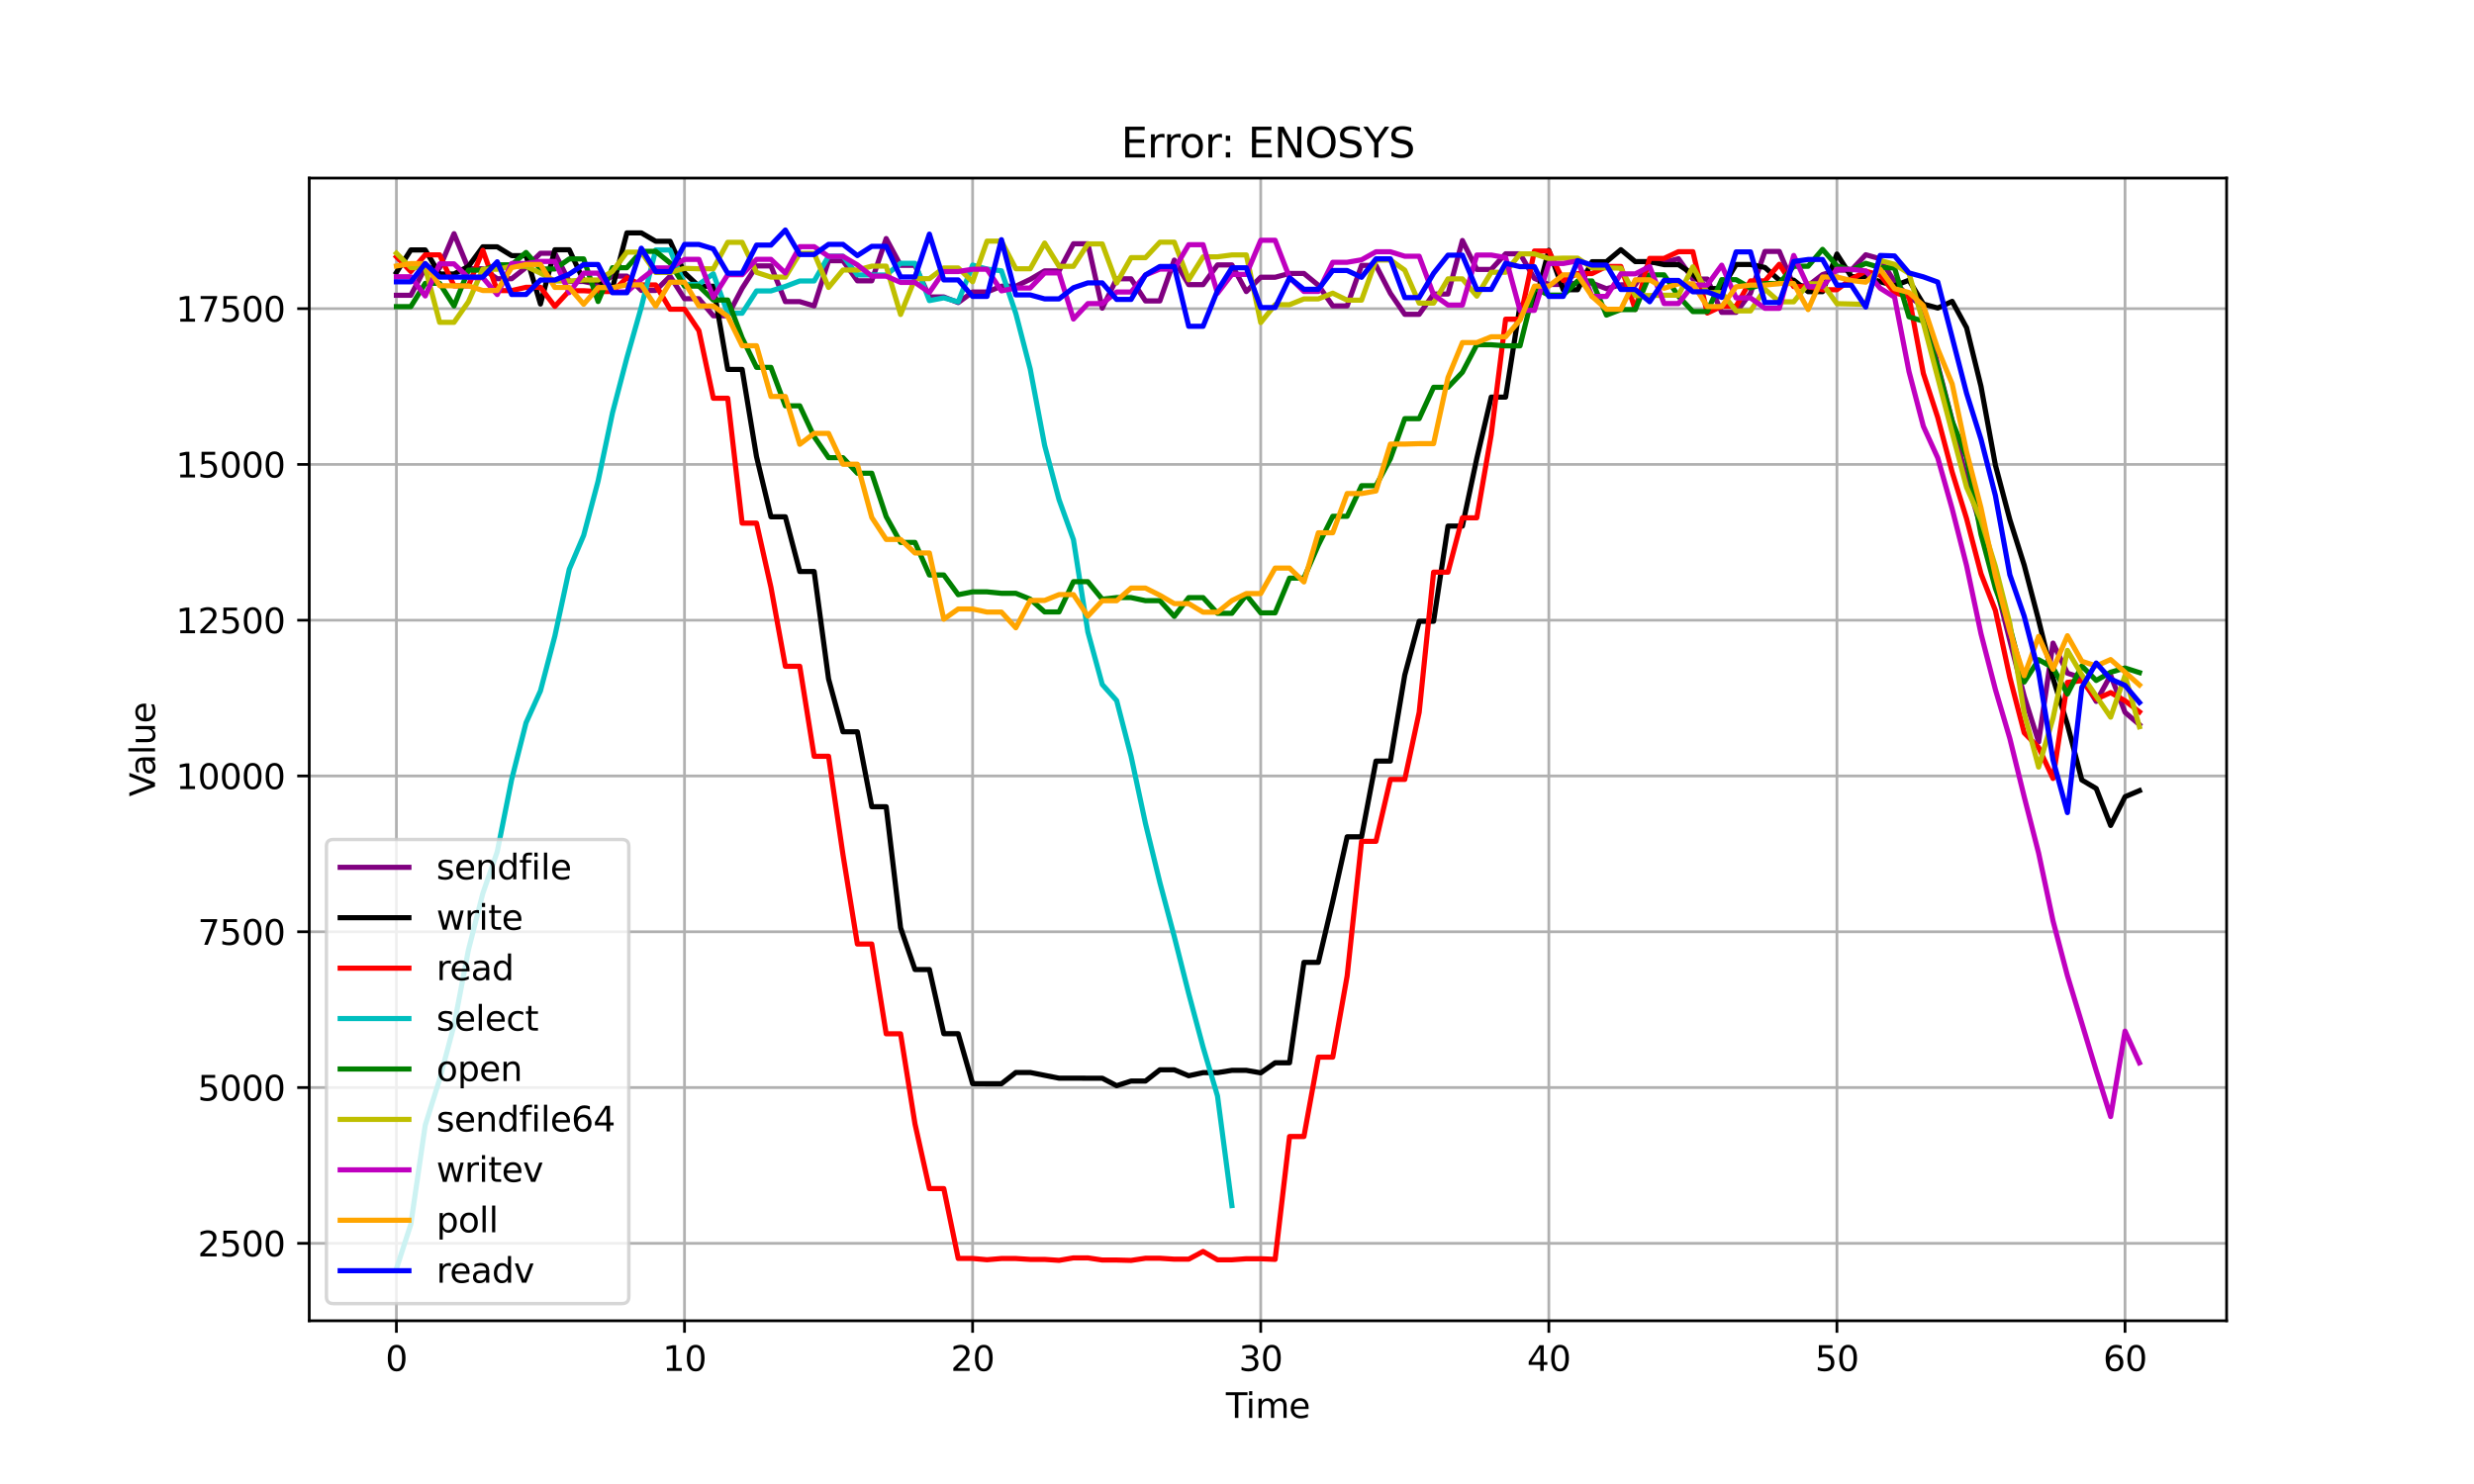 <?xml version="1.0" encoding="utf-8" standalone="no"?>
<!DOCTYPE svg PUBLIC "-//W3C//DTD SVG 1.1//EN"
  "http://www.w3.org/Graphics/SVG/1.1/DTD/svg11.dtd">
<svg xmlns:xlink="http://www.w3.org/1999/xlink" width="720pt" height="432pt" viewBox="0 0 720 432" xmlns="http://www.w3.org/2000/svg" version="1.1">
 <defs>
  <style type="text/css">*{stroke-linejoin: round; stroke-linecap: butt}</style>
 </defs>
 <g id="figure_1">
  <g id="patch_1">
   <path d="M 0 432 
L 720 432 
L 720 0 
L 0 0 
z
" style="fill: #ffffff"/>
  </g>
  <g id="axes_1">
   <g id="patch_2">
    <path d="M 90 384.48 
L 648 384.48 
L 648 51.84 
L 90 51.84 
z
" style="fill: #ffffff"/>
   </g>
   <g id="matplotlib.axis_1">
    <g id="xtick_1">
     <g id="line2d_1">
      <path d="M 115.364 384.48 
L 115.364 51.84 
" clip-path="url(#pe9269a0ce2)" style="fill: none; stroke: #b0b0b0; stroke-width: 0.8; stroke-linecap: square"/>
     </g>
     <g id="line2d_2">
      <defs>
       <path id="m3560ac2a55" d="M 0 0 
L 0 3.5 
" style="stroke: #000000; stroke-width: 0.8"/>
      </defs>
      <g>
       <use xlink:href="#m3560ac2a55" x="115.364" y="384.48" style="stroke: #000000; stroke-width: 0.8"/>
      </g>
     </g>
     <g id="text_1">
      <!-- 0 -->
      <g transform="translate(112.182 399.078) scale(0.1 -0.1)">
       <defs>
        <path id="DejaVuSans-30" d="M 2034 4250 
Q 1547 4250 1301 3770 
Q 1056 3291 1056 2328 
Q 1056 1369 1301 889 
Q 1547 409 2034 409 
Q 2525 409 2770 889 
Q 3016 1369 3016 2328 
Q 3016 3291 2770 3770 
Q 2525 4250 2034 4250 
z
M 2034 4750 
Q 2819 4750 3233 4129 
Q 3647 3509 3647 2328 
Q 3647 1150 3233 529 
Q 2819 -91 2034 -91 
Q 1250 -91 836 529 
Q 422 1150 422 2328 
Q 422 3509 836 4129 
Q 1250 4750 2034 4750 
z
" transform="scale(0.016)"/>
       </defs>
       <use xlink:href="#DejaVuSans-30"/>
      </g>
     </g>
    </g>
    <g id="xtick_2">
     <g id="line2d_3">
      <path d="M 199.21 384.48 
L 199.21 51.84 
" clip-path="url(#pe9269a0ce2)" style="fill: none; stroke: #b0b0b0; stroke-width: 0.8; stroke-linecap: square"/>
     </g>
     <g id="line2d_4">
      <g>
       <use xlink:href="#m3560ac2a55" x="199.21" y="384.48" style="stroke: #000000; stroke-width: 0.8"/>
      </g>
     </g>
     <g id="text_2">
      <!-- 10 -->
      <g transform="translate(192.848 399.078) scale(0.1 -0.1)">
       <defs>
        <path id="DejaVuSans-31" d="M 794 531 
L 1825 531 
L 1825 4091 
L 703 3866 
L 703 4441 
L 1819 4666 
L 2450 4666 
L 2450 531 
L 3481 531 
L 3481 0 
L 794 0 
L 794 531 
z
" transform="scale(0.016)"/>
       </defs>
       <use xlink:href="#DejaVuSans-31"/>
       <use xlink:href="#DejaVuSans-30" x="63.623"/>
      </g>
     </g>
    </g>
    <g id="xtick_3">
     <g id="line2d_5">
      <path d="M 283.057 384.48 
L 283.057 51.84 
" clip-path="url(#pe9269a0ce2)" style="fill: none; stroke: #b0b0b0; stroke-width: 0.8; stroke-linecap: square"/>
     </g>
     <g id="line2d_6">
      <g>
       <use xlink:href="#m3560ac2a55" x="283.057" y="384.48" style="stroke: #000000; stroke-width: 0.8"/>
      </g>
     </g>
     <g id="text_3">
      <!-- 20 -->
      <g transform="translate(276.695 399.078) scale(0.1 -0.1)">
       <defs>
        <path id="DejaVuSans-32" d="M 1228 531 
L 3431 531 
L 3431 0 
L 469 0 
L 469 531 
Q 828 903 1448 1529 
Q 2069 2156 2228 2338 
Q 2531 2678 2651 2914 
Q 2772 3150 2772 3378 
Q 2772 3750 2511 3984 
Q 2250 4219 1831 4219 
Q 1534 4219 1204 4116 
Q 875 4013 500 3803 
L 500 4441 
Q 881 4594 1212 4672 
Q 1544 4750 1819 4750 
Q 2544 4750 2975 4387 
Q 3406 4025 3406 3419 
Q 3406 3131 3298 2873 
Q 3191 2616 2906 2266 
Q 2828 2175 2409 1742 
Q 1991 1309 1228 531 
z
" transform="scale(0.016)"/>
       </defs>
       <use xlink:href="#DejaVuSans-32"/>
       <use xlink:href="#DejaVuSans-30" x="63.623"/>
      </g>
     </g>
    </g>
    <g id="xtick_4">
     <g id="line2d_7">
      <path d="M 366.904 384.48 
L 366.904 51.84 
" clip-path="url(#pe9269a0ce2)" style="fill: none; stroke: #b0b0b0; stroke-width: 0.8; stroke-linecap: square"/>
     </g>
     <g id="line2d_8">
      <g>
       <use xlink:href="#m3560ac2a55" x="366.904" y="384.48" style="stroke: #000000; stroke-width: 0.8"/>
      </g>
     </g>
     <g id="text_4">
      <!-- 30 -->
      <g transform="translate(360.541 399.078) scale(0.1 -0.1)">
       <defs>
        <path id="DejaVuSans-33" d="M 2597 2516 
Q 3050 2419 3304 2112 
Q 3559 1806 3559 1356 
Q 3559 666 3084 287 
Q 2609 -91 1734 -91 
Q 1441 -91 1130 -33 
Q 819 25 488 141 
L 488 750 
Q 750 597 1062 519 
Q 1375 441 1716 441 
Q 2309 441 2620 675 
Q 2931 909 2931 1356 
Q 2931 1769 2642 2001 
Q 2353 2234 1838 2234 
L 1294 2234 
L 1294 2753 
L 1863 2753 
Q 2328 2753 2575 2939 
Q 2822 3125 2822 3475 
Q 2822 3834 2567 4026 
Q 2313 4219 1838 4219 
Q 1578 4219 1281 4162 
Q 984 4106 628 3988 
L 628 4550 
Q 988 4650 1302 4700 
Q 1616 4750 1894 4750 
Q 2613 4750 3031 4423 
Q 3450 4097 3450 3541 
Q 3450 3153 3228 2886 
Q 3006 2619 2597 2516 
z
" transform="scale(0.016)"/>
       </defs>
       <use xlink:href="#DejaVuSans-33"/>
       <use xlink:href="#DejaVuSans-30" x="63.623"/>
      </g>
     </g>
    </g>
    <g id="xtick_5">
     <g id="line2d_9">
      <path d="M 450.751 384.48 
L 450.751 51.84 
" clip-path="url(#pe9269a0ce2)" style="fill: none; stroke: #b0b0b0; stroke-width: 0.8; stroke-linecap: square"/>
     </g>
     <g id="line2d_10">
      <g>
       <use xlink:href="#m3560ac2a55" x="450.751" y="384.48" style="stroke: #000000; stroke-width: 0.8"/>
      </g>
     </g>
     <g id="text_5">
      <!-- 40 -->
      <g transform="translate(444.388 399.078) scale(0.1 -0.1)">
       <defs>
        <path id="DejaVuSans-34" d="M 2419 4116 
L 825 1625 
L 2419 1625 
L 2419 4116 
z
M 2253 4666 
L 3047 4666 
L 3047 1625 
L 3713 1625 
L 3713 1100 
L 3047 1100 
L 3047 0 
L 2419 0 
L 2419 1100 
L 313 1100 
L 313 1709 
L 2253 4666 
z
" transform="scale(0.016)"/>
       </defs>
       <use xlink:href="#DejaVuSans-34"/>
       <use xlink:href="#DejaVuSans-30" x="63.623"/>
      </g>
     </g>
    </g>
    <g id="xtick_6">
     <g id="line2d_11">
      <path d="M 534.597 384.48 
L 534.597 51.84 
" clip-path="url(#pe9269a0ce2)" style="fill: none; stroke: #b0b0b0; stroke-width: 0.8; stroke-linecap: square"/>
     </g>
     <g id="line2d_12">
      <g>
       <use xlink:href="#m3560ac2a55" x="534.597" y="384.48" style="stroke: #000000; stroke-width: 0.8"/>
      </g>
     </g>
     <g id="text_6">
      <!-- 50 -->
      <g transform="translate(528.235 399.078) scale(0.1 -0.1)">
       <defs>
        <path id="DejaVuSans-35" d="M 691 4666 
L 3169 4666 
L 3169 4134 
L 1269 4134 
L 1269 2991 
Q 1406 3038 1543 3061 
Q 1681 3084 1819 3084 
Q 2600 3084 3056 2656 
Q 3513 2228 3513 1497 
Q 3513 744 3044 326 
Q 2575 -91 1722 -91 
Q 1428 -91 1123 -41 
Q 819 9 494 109 
L 494 744 
Q 775 591 1075 516 
Q 1375 441 1709 441 
Q 2250 441 2565 725 
Q 2881 1009 2881 1497 
Q 2881 1984 2565 2268 
Q 2250 2553 1709 2553 
Q 1456 2553 1204 2497 
Q 953 2441 691 2322 
L 691 4666 
z
" transform="scale(0.016)"/>
       </defs>
       <use xlink:href="#DejaVuSans-35"/>
       <use xlink:href="#DejaVuSans-30" x="63.623"/>
      </g>
     </g>
    </g>
    <g id="xtick_7">
     <g id="line2d_13">
      <path d="M 618.444 384.48 
L 618.444 51.84 
" clip-path="url(#pe9269a0ce2)" style="fill: none; stroke: #b0b0b0; stroke-width: 0.8; stroke-linecap: square"/>
     </g>
     <g id="line2d_14">
      <g>
       <use xlink:href="#m3560ac2a55" x="618.444" y="384.48" style="stroke: #000000; stroke-width: 0.8"/>
      </g>
     </g>
     <g id="text_7">
      <!-- 60 -->
      <g transform="translate(612.082 399.078) scale(0.1 -0.1)">
       <defs>
        <path id="DejaVuSans-36" d="M 2113 2584 
Q 1688 2584 1439 2293 
Q 1191 2003 1191 1497 
Q 1191 994 1439 701 
Q 1688 409 2113 409 
Q 2538 409 2786 701 
Q 3034 994 3034 1497 
Q 3034 2003 2786 2293 
Q 2538 2584 2113 2584 
z
M 3366 4563 
L 3366 3988 
Q 3128 4100 2886 4159 
Q 2644 4219 2406 4219 
Q 1781 4219 1451 3797 
Q 1122 3375 1075 2522 
Q 1259 2794 1537 2939 
Q 1816 3084 2150 3084 
Q 2853 3084 3261 2657 
Q 3669 2231 3669 1497 
Q 3669 778 3244 343 
Q 2819 -91 2113 -91 
Q 1303 -91 875 529 
Q 447 1150 447 2328 
Q 447 3434 972 4092 
Q 1497 4750 2381 4750 
Q 2619 4750 2861 4703 
Q 3103 4656 3366 4563 
z
" transform="scale(0.016)"/>
       </defs>
       <use xlink:href="#DejaVuSans-36"/>
       <use xlink:href="#DejaVuSans-30" x="63.623"/>
      </g>
     </g>
    </g>
    <g id="text_8">
     <!-- Time -->
     <g transform="translate(356.766 412.757) scale(0.1 -0.1)">
      <defs>
       <path id="DejaVuSans-54" d="M -19 4666 
L 3928 4666 
L 3928 4134 
L 2272 4134 
L 2272 0 
L 1638 0 
L 1638 4134 
L -19 4134 
L -19 4666 
z
" transform="scale(0.016)"/>
       <path id="DejaVuSans-69" d="M 603 3500 
L 1178 3500 
L 1178 0 
L 603 0 
L 603 3500 
z
M 603 4863 
L 1178 4863 
L 1178 4134 
L 603 4134 
L 603 4863 
z
" transform="scale(0.016)"/>
       <path id="DejaVuSans-6d" d="M 3328 2828 
Q 3544 3216 3844 3400 
Q 4144 3584 4550 3584 
Q 5097 3584 5394 3201 
Q 5691 2819 5691 2113 
L 5691 0 
L 5113 0 
L 5113 2094 
Q 5113 2597 4934 2840 
Q 4756 3084 4391 3084 
Q 3944 3084 3684 2787 
Q 3425 2491 3425 1978 
L 3425 0 
L 2847 0 
L 2847 2094 
Q 2847 2600 2669 2842 
Q 2491 3084 2119 3084 
Q 1678 3084 1418 2786 
Q 1159 2488 1159 1978 
L 1159 0 
L 581 0 
L 581 3500 
L 1159 3500 
L 1159 2956 
Q 1356 3278 1631 3431 
Q 1906 3584 2284 3584 
Q 2666 3584 2933 3390 
Q 3200 3197 3328 2828 
z
" transform="scale(0.016)"/>
       <path id="DejaVuSans-65" d="M 3597 1894 
L 3597 1613 
L 953 1613 
Q 991 1019 1311 708 
Q 1631 397 2203 397 
Q 2534 397 2845 478 
Q 3156 559 3463 722 
L 3463 178 
Q 3153 47 2828 -22 
Q 2503 -91 2169 -91 
Q 1331 -91 842 396 
Q 353 884 353 1716 
Q 353 2575 817 3079 
Q 1281 3584 2069 3584 
Q 2775 3584 3186 3129 
Q 3597 2675 3597 1894 
z
M 3022 2063 
Q 3016 2534 2758 2815 
Q 2500 3097 2075 3097 
Q 1594 3097 1305 2825 
Q 1016 2553 972 2059 
L 3022 2063 
z
" transform="scale(0.016)"/>
      </defs>
      <use xlink:href="#DejaVuSans-54"/>
      <use xlink:href="#DejaVuSans-69" x="57.959"/>
      <use xlink:href="#DejaVuSans-6d" x="85.742"/>
      <use xlink:href="#DejaVuSans-65" x="183.154"/>
     </g>
    </g>
   </g>
   <g id="matplotlib.axis_2">
    <g id="ytick_1">
     <g id="line2d_15">
      <path d="M 90 361.937 
L 648 361.937 
" clip-path="url(#pe9269a0ce2)" style="fill: none; stroke: #b0b0b0; stroke-width: 0.8; stroke-linecap: square"/>
     </g>
     <g id="line2d_16">
      <defs>
       <path id="mcc592a31e7" d="M 0 0 
L -3.5 0 
" style="stroke: #000000; stroke-width: 0.8"/>
      </defs>
      <g>
       <use xlink:href="#mcc592a31e7" x="90" y="361.937" style="stroke: #000000; stroke-width: 0.8"/>
      </g>
     </g>
     <g id="text_9">
      <!-- 2500 -->
      <g transform="translate(57.55 365.736) scale(0.1 -0.1)">
       <use xlink:href="#DejaVuSans-32"/>
       <use xlink:href="#DejaVuSans-35" x="63.623"/>
       <use xlink:href="#DejaVuSans-30" x="127.246"/>
       <use xlink:href="#DejaVuSans-30" x="190.869"/>
      </g>
     </g>
    </g>
    <g id="ytick_2">
     <g id="line2d_17">
      <path d="M 90 316.588 
L 648 316.588 
" clip-path="url(#pe9269a0ce2)" style="fill: none; stroke: #b0b0b0; stroke-width: 0.8; stroke-linecap: square"/>
     </g>
     <g id="line2d_18">
      <g>
       <use xlink:href="#mcc592a31e7" x="90" y="316.588" style="stroke: #000000; stroke-width: 0.8"/>
      </g>
     </g>
     <g id="text_10">
      <!-- 5000 -->
      <g transform="translate(57.55 320.388) scale(0.1 -0.1)">
       <use xlink:href="#DejaVuSans-35"/>
       <use xlink:href="#DejaVuSans-30" x="63.623"/>
       <use xlink:href="#DejaVuSans-30" x="127.246"/>
       <use xlink:href="#DejaVuSans-30" x="190.869"/>
      </g>
     </g>
    </g>
    <g id="ytick_3">
     <g id="line2d_19">
      <path d="M 90 271.24 
L 648 271.24 
" clip-path="url(#pe9269a0ce2)" style="fill: none; stroke: #b0b0b0; stroke-width: 0.8; stroke-linecap: square"/>
     </g>
     <g id="line2d_20">
      <g>
       <use xlink:href="#mcc592a31e7" x="90" y="271.24" style="stroke: #000000; stroke-width: 0.8"/>
      </g>
     </g>
     <g id="text_11">
      <!-- 7500 -->
      <g transform="translate(57.55 275.039) scale(0.1 -0.1)">
       <defs>
        <path id="DejaVuSans-37" d="M 525 4666 
L 3525 4666 
L 3525 4397 
L 1831 0 
L 1172 0 
L 2766 4134 
L 525 4134 
L 525 4666 
z
" transform="scale(0.016)"/>
       </defs>
       <use xlink:href="#DejaVuSans-37"/>
       <use xlink:href="#DejaVuSans-35" x="63.623"/>
       <use xlink:href="#DejaVuSans-30" x="127.246"/>
       <use xlink:href="#DejaVuSans-30" x="190.869"/>
      </g>
     </g>
    </g>
    <g id="ytick_4">
     <g id="line2d_21">
      <path d="M 90 225.892 
L 648 225.892 
" clip-path="url(#pe9269a0ce2)" style="fill: none; stroke: #b0b0b0; stroke-width: 0.8; stroke-linecap: square"/>
     </g>
     <g id="line2d_22">
      <g>
       <use xlink:href="#mcc592a31e7" x="90" y="225.892" style="stroke: #000000; stroke-width: 0.8"/>
      </g>
     </g>
     <g id="text_12">
      <!-- 10000 -->
      <g transform="translate(51.188 229.691) scale(0.1 -0.1)">
       <use xlink:href="#DejaVuSans-31"/>
       <use xlink:href="#DejaVuSans-30" x="63.623"/>
       <use xlink:href="#DejaVuSans-30" x="127.246"/>
       <use xlink:href="#DejaVuSans-30" x="190.869"/>
       <use xlink:href="#DejaVuSans-30" x="254.492"/>
      </g>
     </g>
    </g>
    <g id="ytick_5">
     <g id="line2d_23">
      <path d="M 90 180.544 
L 648 180.544 
" clip-path="url(#pe9269a0ce2)" style="fill: none; stroke: #b0b0b0; stroke-width: 0.8; stroke-linecap: square"/>
     </g>
     <g id="line2d_24">
      <g>
       <use xlink:href="#mcc592a31e7" x="90" y="180.544" style="stroke: #000000; stroke-width: 0.8"/>
      </g>
     </g>
     <g id="text_13">
      <!-- 12500 -->
      <g transform="translate(51.188 184.343) scale(0.1 -0.1)">
       <use xlink:href="#DejaVuSans-31"/>
       <use xlink:href="#DejaVuSans-32" x="63.623"/>
       <use xlink:href="#DejaVuSans-35" x="127.246"/>
       <use xlink:href="#DejaVuSans-30" x="190.869"/>
       <use xlink:href="#DejaVuSans-30" x="254.492"/>
      </g>
     </g>
    </g>
    <g id="ytick_6">
     <g id="line2d_25">
      <path d="M 90 135.196 
L 648 135.196 
" clip-path="url(#pe9269a0ce2)" style="fill: none; stroke: #b0b0b0; stroke-width: 0.8; stroke-linecap: square"/>
     </g>
     <g id="line2d_26">
      <g>
       <use xlink:href="#mcc592a31e7" x="90" y="135.196" style="stroke: #000000; stroke-width: 0.8"/>
      </g>
     </g>
     <g id="text_14">
      <!-- 15000 -->
      <g transform="translate(51.188 138.995) scale(0.1 -0.1)">
       <use xlink:href="#DejaVuSans-31"/>
       <use xlink:href="#DejaVuSans-35" x="63.623"/>
       <use xlink:href="#DejaVuSans-30" x="127.246"/>
       <use xlink:href="#DejaVuSans-30" x="190.869"/>
       <use xlink:href="#DejaVuSans-30" x="254.492"/>
      </g>
     </g>
    </g>
    <g id="ytick_7">
     <g id="line2d_27">
      <path d="M 90 89.847 
L 648 89.847 
" clip-path="url(#pe9269a0ce2)" style="fill: none; stroke: #b0b0b0; stroke-width: 0.8; stroke-linecap: square"/>
     </g>
     <g id="line2d_28">
      <g>
       <use xlink:href="#mcc592a31e7" x="90" y="89.847" style="stroke: #000000; stroke-width: 0.8"/>
      </g>
     </g>
     <g id="text_15">
      <!-- 17500 -->
      <g transform="translate(51.188 93.647) scale(0.1 -0.1)">
       <use xlink:href="#DejaVuSans-31"/>
       <use xlink:href="#DejaVuSans-37" x="63.623"/>
       <use xlink:href="#DejaVuSans-35" x="127.246"/>
       <use xlink:href="#DejaVuSans-30" x="190.869"/>
       <use xlink:href="#DejaVuSans-30" x="254.492"/>
      </g>
     </g>
    </g>
    <g id="text_16">
     <!-- Value -->
     <g transform="translate(45.108 231.891) rotate(-90) scale(0.1 -0.1)">
      <defs>
       <path id="DejaVuSans-56" d="M 1831 0 
L 50 4666 
L 709 4666 
L 2188 738 
L 3669 4666 
L 4325 4666 
L 2547 0 
L 1831 0 
z
" transform="scale(0.016)"/>
       <path id="DejaVuSans-61" d="M 2194 1759 
Q 1497 1759 1228 1600 
Q 959 1441 959 1056 
Q 959 750 1161 570 
Q 1363 391 1709 391 
Q 2188 391 2477 730 
Q 2766 1069 2766 1631 
L 2766 1759 
L 2194 1759 
z
M 3341 1997 
L 3341 0 
L 2766 0 
L 2766 531 
Q 2569 213 2275 61 
Q 1981 -91 1556 -91 
Q 1019 -91 701 211 
Q 384 513 384 1019 
Q 384 1609 779 1909 
Q 1175 2209 1959 2209 
L 2766 2209 
L 2766 2266 
Q 2766 2663 2505 2880 
Q 2244 3097 1772 3097 
Q 1472 3097 1187 3025 
Q 903 2953 641 2809 
L 641 3341 
Q 956 3463 1253 3523 
Q 1550 3584 1831 3584 
Q 2591 3584 2966 3190 
Q 3341 2797 3341 1997 
z
" transform="scale(0.016)"/>
       <path id="DejaVuSans-6c" d="M 603 4863 
L 1178 4863 
L 1178 0 
L 603 0 
L 603 4863 
z
" transform="scale(0.016)"/>
       <path id="DejaVuSans-75" d="M 544 1381 
L 544 3500 
L 1119 3500 
L 1119 1403 
Q 1119 906 1312 657 
Q 1506 409 1894 409 
Q 2359 409 2629 706 
Q 2900 1003 2900 1516 
L 2900 3500 
L 3475 3500 
L 3475 0 
L 2900 0 
L 2900 538 
Q 2691 219 2414 64 
Q 2138 -91 1772 -91 
Q 1169 -91 856 284 
Q 544 659 544 1381 
z
M 1991 3584 
L 1991 3584 
z
" transform="scale(0.016)"/>
      </defs>
      <use xlink:href="#DejaVuSans-56"/>
      <use xlink:href="#DejaVuSans-61" x="60.658"/>
      <use xlink:href="#DejaVuSans-6c" x="121.938"/>
      <use xlink:href="#DejaVuSans-75" x="149.721"/>
      <use xlink:href="#DejaVuSans-65" x="213.1"/>
     </g>
    </g>
   </g>
   <g id="line2d_29">
    <path d="M 115.364 85.965 
L 119.556 85.965 
L 123.748 77.985 
L 127.941 77.985 
L 132.133 68.031 
L 136.325 78.223 
L 140.518 78.223 
L 144.71 81.146 
L 148.902 81.146 
L 153.095 77.841 
L 157.287 73.726 
L 161.479 73.726 
L 165.672 81.953 
L 169.864 81.953 
L 174.056 82.808 
L 178.249 80.374 
L 182.441 80.374 
L 186.633 84.551 
L 190.826 84.551 
L 195.018 80.426 
L 199.21 86.961 
L 203.403 86.961 
L 207.595 91.93 
L 211.787 91.93 
L 215.98 83.924 
L 220.172 77.406 
L 224.364 77.406 
L 228.557 87.807 
L 232.749 87.807 
L 236.941 89.054 
L 241.134 75.893 
L 245.326 75.893 
L 249.518 81.742 
L 253.711 81.742 
L 257.903 69.441 
L 262.095 77.246 
L 266.288 77.246 
L 270.48 86.439 
L 274.672 86.439 
L 278.865 88.087 
L 283.057 84.998 
L 287.249 84.998 
L 291.442 83.317 
L 295.634 83.317 
L 299.826 81.317 
L 304.019 78.849 
L 308.211 78.849 
L 312.403 70.956 
L 316.596 70.956 
L 320.788 89.709 
L 324.98 81.161 
L 329.173 81.161 
L 333.365 87.601 
L 337.557 87.601 
L 341.75 75.717 
L 345.942 82.858 
L 350.134 82.858 
L 354.327 77.116 
L 358.519 77.116 
L 362.711 84.878 
L 366.904 80.707 
L 371.096 80.707 
L 375.289 79.6 
L 379.481 79.6 
L 383.673 83.037 
L 387.866 89.047 
L 392.058 89.047 
L 396.25 77.262 
L 400.443 77.262 
L 404.635 85.396 
L 408.827 91.499 
L 413.02 91.499 
L 417.212 85.588 
L 421.404 85.588 
L 425.597 70.008 
L 429.789 78.426 
L 433.981 78.426 
L 438.174 73.876 
L 442.366 73.876 
L 446.558 81.042 
L 450.751 82.816 
L 454.943 82.816 
L 459.135 82.405 
L 463.328 82.405 
L 467.52 84.048 
L 471.712 82.91 
L 475.905 82.91 
L 480.097 76.397 
L 484.289 76.397 
L 488.482 75.312 
L 492.674 81.232 
L 496.866 81.232 
L 501.059 90.935 
L 505.251 90.935 
L 509.443 85.378 
L 513.636 73.192 
L 517.828 73.192 
L 522.02 83.17 
L 526.213 83.17 
L 530.405 79.928 
L 534.597 78.646 
L 538.79 78.646 
L 542.982 74.157 
L 547.174 75.342 
L 551.367 81.991 
L 555.559 86.43 
L 559.751 89.111 
L 563.944 106.268 
L 568.136 122.463 
L 572.328 139.647 
L 576.521 153.459 
L 580.713 169.747 
L 584.905 186.417 
L 589.098 202.675 
L 593.29 215.991 
L 597.482 187.209 
L 601.675 195.953 
L 605.867 197.39 
L 610.059 204.181 
L 614.252 196.583 
L 618.444 207.378 
L 622.636 210.961 
" clip-path="url(#pe9269a0ce2)" style="fill: none; stroke: #800080; stroke-width: 1.5; stroke-linecap: square"/>
   </g>
   <g id="line2d_30">
    <path d="M 115.364 79.319 
L 119.556 72.758 
L 123.748 72.758 
L 127.941 79.756 
L 132.133 79.756 
L 136.325 77.559 
L 140.518 71.844 
L 144.71 71.844 
L 148.902 74.412 
L 153.095 74.412 
L 157.287 88.502 
L 161.479 72.709 
L 165.672 72.709 
L 169.864 81.724 
L 174.056 81.724 
L 178.249 83.792 
L 182.441 67.79 
L 186.633 67.79 
L 190.826 70.231 
L 195.018 70.231 
L 199.21 79.428 
L 203.403 83.333 
L 207.595 83.333 
L 211.787 107.532 
L 215.98 107.532 
L 220.172 132.947 
L 224.364 150.442 
L 228.557 150.442 
L 232.749 166.372 
L 236.941 166.372 
L 241.134 197.626 
L 245.326 213.031 
L 249.518 213.031 
L 253.711 234.844 
L 257.903 234.844 
L 262.095 270.09 
L 266.288 282.232 
L 270.48 282.232 
L 274.672 300.91 
L 278.865 300.91 
L 283.057 315.462 
L 287.249 315.486 
L 291.442 315.486 
L 295.634 312.205 
L 299.826 312.205 
L 304.019 313.035 
L 308.211 313.861 
L 312.403 313.861 
L 316.596 313.876 
L 320.788 313.876 
L 324.98 316.052 
L 329.173 314.697 
L 333.365 314.697 
L 337.557 311.425 
L 341.75 311.425 
L 345.942 313.155 
L 350.134 312.253 
L 354.327 312.253 
L 358.519 311.581 
L 362.711 311.581 
L 366.904 312.311 
L 371.096 309.378 
L 375.289 309.378 
L 379.481 280.142 
L 383.673 280.142 
L 387.866 262.401 
L 392.058 243.6 
L 396.25 243.6 
L 400.443 221.545 
L 404.635 221.545 
L 408.827 196.494 
L 413.02 180.854 
L 417.212 180.854 
L 421.404 153.139 
L 425.597 153.139 
L 429.789 133.447 
L 433.981 115.6 
L 438.174 115.6 
L 442.366 88.916 
L 446.558 88.916 
L 450.751 72.855 
L 454.943 84.34 
L 459.135 84.34 
L 463.328 76.185 
L 467.52 76.185 
L 471.712 72.681 
L 475.905 76.149 
L 480.097 76.149 
L 484.289 77.039 
L 488.482 77.039 
L 492.674 79.816 
L 496.866 84.003 
L 501.059 84.003 
L 505.251 76.999 
L 509.443 76.999 
L 513.636 77.853 
L 517.828 81.546 
L 522.02 81.546 
L 526.213 84.904 
L 530.405 84.904 
L 534.597 73.95 
L 538.79 80.539 
L 542.982 80.539 
L 547.174 82.009 
L 551.367 83.176 
L 555.559 81.57 
L 559.751 88.507 
L 563.944 89.669 
L 568.136 87.722 
L 572.328 95.401 
L 576.521 112.465 
L 580.713 135.394 
L 584.905 151.237 
L 589.098 164.523 
L 593.29 180.539 
L 597.482 197.446 
L 601.675 210.91 
L 605.867 227.059 
L 610.059 229.543 
L 614.252 240.296 
L 618.444 231.935 
L 622.636 230.159 
" clip-path="url(#pe9269a0ce2)" style="fill: none; stroke: #000000; stroke-width: 1.5; stroke-linecap: square"/>
   </g>
   <g id="line2d_31">
    <path d="M 115.364 74.734 
L 119.556 79.044 
L 123.748 74.189 
L 127.941 74.189 
L 132.133 83.208 
L 136.325 83.208 
L 140.518 72.866 
L 144.71 84.59 
L 148.902 84.59 
L 153.095 83.637 
L 157.287 83.637 
L 161.479 89.194 
L 165.672 84.629 
L 169.864 84.629 
L 174.056 84.871 
L 178.249 84.871 
L 182.441 80.862 
L 186.633 82.95 
L 190.826 82.95 
L 195.018 90.002 
L 199.21 90.002 
L 203.403 96.258 
L 207.595 115.922 
L 211.787 115.922 
L 215.98 152.285 
L 220.172 152.285 
L 224.364 170.965 
L 228.557 193.955 
L 232.749 193.955 
L 236.941 220.156 
L 241.134 220.156 
L 245.326 248.79 
L 249.518 274.814 
L 253.711 274.814 
L 257.903 300.949 
L 262.095 300.949 
L 266.288 327.18 
L 270.48 346.006 
L 274.672 346.006 
L 278.865 366.343 
L 283.057 366.343 
L 287.249 366.716 
L 291.442 366.362 
L 295.634 366.362 
L 299.826 366.619 
L 304.019 366.619 
L 308.211 366.893 
L 312.403 366.176 
L 316.596 366.176 
L 320.788 366.801 
L 324.98 366.801 
L 329.173 366.909 
L 333.365 366.282 
L 337.557 366.282 
L 341.75 366.552 
L 345.942 366.552 
L 350.134 364.307 
L 354.327 366.733 
L 358.519 366.733 
L 362.711 366.426 
L 366.904 366.426 
L 371.096 366.611 
L 375.289 330.843 
L 379.481 330.843 
L 383.673 307.737 
L 387.866 307.737 
L 392.058 284.103 
L 396.25 244.919 
L 400.443 244.919 
L 404.635 226.892 
L 408.827 226.892 
L 413.02 207.35 
L 417.212 166.564 
L 421.404 166.564 
L 425.597 150.735 
L 429.789 150.735 
L 433.981 126.56 
L 438.174 92.919 
L 442.366 92.919 
L 446.558 73.071 
L 450.751 73.071 
L 454.943 81.637 
L 459.135 79.633 
L 463.328 79.633 
L 467.52 77.564 
L 471.712 77.564 
L 475.905 90.056 
L 480.097 75.22 
L 484.289 75.22 
L 488.482 73.265 
L 492.674 73.265 
L 496.866 91.128 
L 501.059 89.165 
L 505.251 89.165 
L 509.443 81.778 
L 513.636 81.778 
L 517.828 76.927 
L 522.02 83.427 
L 526.213 83.427 
L 530.405 84.338 
L 534.597 84.338 
L 538.79 81.227 
L 542.982 78.957 
L 547.174 80.082 
L 551.367 85.225 
L 555.559 86.344 
L 559.751 108.716 
L 563.944 121.561 
L 568.136 137.441 
L 572.328 150.98 
L 576.521 167.004 
L 580.713 177.731 
L 584.905 197.164 
L 589.098 213.329 
L 593.29 217.596 
L 597.482 226.62 
L 601.675 198.642 
L 605.867 198.143 
L 610.059 203.509 
L 614.252 201.622 
L 618.444 203.993 
L 622.636 207.231 
" clip-path="url(#pe9269a0ce2)" style="fill: none; stroke: #ff0000; stroke-width: 1.5; stroke-linecap: square"/>
   </g>
   <g id="line2d_32">
    <path d="M 115.364 369.36 
L 119.556 356.402 
L 123.748 327.581 
L 127.941 314.178 
L 132.133 298.468 
L 136.325 276.548 
L 140.518 260.055 
L 144.71 247.947 
L 148.902 226.915 
L 153.095 210.408 
L 157.287 201.112 
L 161.479 185.163 
L 165.672 165.704 
L 169.864 155.852 
L 174.056 140.065 
L 178.249 120.189 
L 182.441 104.174 
L 186.633 89.447 
L 190.826 72.778 
L 195.018 72.778 
L 199.21 82.788 
L 203.403 82.788 
L 207.595 79.681 
L 211.787 91.186 
L 215.98 91.186 
L 220.172 84.695 
L 224.364 84.695 
L 228.557 83.377 
L 232.749 81.788 
L 236.941 81.788 
L 241.134 74.581 
L 245.326 74.581 
L 249.518 80.032 
L 253.711 80.04 
L 257.903 80.04 
L 262.095 76.649 
L 266.288 76.649 
L 270.48 87.508 
L 274.672 86.705 
L 278.865 87.878 
L 283.057 77.16 
L 287.249 78.331 
L 291.442 78.825 
L 295.634 91.281 
L 299.826 107.447 
L 304.019 129.668 
L 308.211 145.448 
L 312.403 157.105 
L 316.596 183.966 
L 320.788 199.254 
L 324.98 203.946 
L 329.173 220.143 
L 333.365 239.74 
L 337.557 256.917 
L 341.75 272.656 
L 345.942 289.216 
L 350.134 304.85 
L 354.327 319.051 
L 358.519 350.946 
" clip-path="url(#pe9269a0ce2)" style="fill: none; stroke: #00bfbf; stroke-width: 1.5; stroke-linecap: square"/>
   </g>
   <g id="line2d_33">
    <path d="M 115.364 89.262 
L 119.556 89.262 
L 123.748 82.487 
L 127.941 82.487 
L 132.133 89.074 
L 136.325 78.65 
L 140.518 78.65 
L 144.71 77.099 
L 148.902 77.099 
L 153.095 73.489 
L 157.287 78.303 
L 161.479 78.303 
L 165.672 75.37 
L 169.864 75.37 
L 174.056 87.769 
L 178.249 77.925 
L 182.441 77.925 
L 186.633 73.17 
L 190.826 73.17 
L 195.018 76.559 
L 199.21 83.287 
L 203.403 83.287 
L 207.595 87.341 
L 211.787 87.341 
L 215.98 98.35 
L 220.172 106.937 
L 224.364 106.937 
L 228.557 118.135 
L 232.749 118.135 
L 236.941 127.117 
L 241.134 133.233 
L 245.326 133.233 
L 249.518 137.754 
L 253.711 137.754 
L 257.903 150.386 
L 262.095 157.9 
L 266.288 157.9 
L 270.48 167.378 
L 274.672 167.378 
L 278.865 173.117 
L 283.057 172.288 
L 287.249 172.288 
L 291.442 172.712 
L 295.634 172.712 
L 299.826 174.415 
L 304.019 178.134 
L 308.211 178.134 
L 312.403 169.331 
L 316.596 169.331 
L 320.788 174.431 
L 324.98 173.959 
L 329.173 173.959 
L 333.365 174.856 
L 337.557 174.856 
L 341.75 179.436 
L 345.942 173.967 
L 350.134 173.967 
L 354.327 178.539 
L 358.519 178.539 
L 362.711 173.224 
L 366.904 178.405 
L 371.096 178.405 
L 375.289 168.293 
L 379.481 168.293 
L 383.673 158.686 
L 387.866 150.294 
L 392.058 150.294 
L 396.25 141.394 
L 400.443 141.394 
L 404.635 133.537 
L 408.827 121.874 
L 413.02 121.874 
L 417.212 112.744 
L 421.404 112.744 
L 425.597 108.367 
L 429.789 100.366 
L 433.981 100.366 
L 438.174 100.675 
L 442.366 100.675 
L 446.558 83.841 
L 450.751 85.9 
L 454.943 85.9 
L 459.135 81.791 
L 463.328 81.791 
L 467.52 91.726 
L 471.712 90.118 
L 475.905 90.118 
L 480.097 80.013 
L 484.289 80.013 
L 488.482 86.228 
L 492.674 90.703 
L 496.866 90.703 
L 501.059 81.401 
L 505.251 81.401 
L 509.443 83.828 
L 513.636 82.527 
L 517.828 82.527 
L 522.02 77.501 
L 526.213 77.501 
L 530.405 72.59 
L 534.597 77.405 
L 538.79 78.627 
L 542.982 76.656 
L 547.174 77.887 
L 551.367 77.991 
L 555.559 92.223 
L 559.751 93.482 
L 563.944 106.807 
L 568.136 122.594 
L 572.328 133.06 
L 576.521 155.532 
L 580.713 171.262 
L 584.905 182.479 
L 589.098 198.545 
L 593.29 192.034 
L 597.482 194.352 
L 601.675 202.027 
L 605.867 193.868 
L 610.059 198.085 
L 614.252 195.687 
L 618.444 194.463 
L 622.636 195.794 
" clip-path="url(#pe9269a0ce2)" style="fill: none; stroke: #008000; stroke-width: 1.5; stroke-linecap: square"/>
   </g>
   <g id="line2d_34">
    <path d="M 115.364 73.726 
L 119.556 77.918 
L 123.748 77.918 
L 127.941 93.833 
L 132.133 93.833 
L 136.325 87.843 
L 140.518 78.375 
L 144.71 78.375 
L 148.902 77.523 
L 153.095 77.523 
L 157.287 79.504 
L 161.479 81.802 
L 165.672 81.802 
L 169.864 81.511 
L 174.056 81.511 
L 178.249 78.986 
L 182.441 73.406 
L 186.633 73.406 
L 190.826 79.32 
L 195.018 79.32 
L 199.21 78.116 
L 203.403 78.242 
L 207.595 78.242 
L 211.787 70.537 
L 215.98 70.537 
L 220.172 79.3 
L 224.364 80.658 
L 228.557 80.658 
L 232.749 73.742 
L 236.941 73.742 
L 241.134 83.676 
L 245.326 78.605 
L 249.518 78.605 
L 253.711 77.476 
L 257.903 77.476 
L 262.095 91.543 
L 266.288 81.121 
L 270.48 81.121 
L 274.672 78.006 
L 278.865 78.006 
L 283.057 82.019 
L 287.249 70.197 
L 291.442 70.197 
L 295.634 78.242 
L 299.826 78.242 
L 304.019 70.755 
L 308.211 77.533 
L 312.403 77.533 
L 316.596 71.008 
L 320.788 71.008 
L 324.98 82.387 
L 329.173 75.006 
L 333.365 75.006 
L 337.557 70.502 
L 341.75 70.502 
L 345.942 81.452 
L 350.134 74.763 
L 354.327 74.763 
L 358.519 74.211 
L 362.711 74.211 
L 366.904 93.904 
L 371.096 88.703 
L 375.289 88.703 
L 379.481 87.01 
L 383.673 87.01 
L 387.866 85.341 
L 392.058 87.377 
L 396.25 87.377 
L 400.443 75.675 
L 404.635 75.675 
L 408.827 78.64 
L 413.02 88.246 
L 417.212 88.246 
L 421.404 81.18 
L 425.597 81.18 
L 429.789 86.208 
L 433.981 79.257 
L 438.174 79.257 
L 442.366 73.902 
L 446.558 73.902 
L 450.751 75.295 
L 454.943 75.148 
L 459.135 75.148 
L 463.328 77.975 
L 467.52 77.975 
L 471.712 78.058 
L 475.905 86.043 
L 480.097 86.043 
L 484.289 85.939 
L 488.482 85.939 
L 492.674 77.667 
L 496.866 85.173 
L 501.059 85.173 
L 505.251 90.514 
L 509.443 90.514 
L 513.636 84.19 
L 517.828 87.857 
L 522.02 87.857 
L 526.213 82.622 
L 530.405 82.622 
L 534.597 88.401 
L 538.79 88.496 
L 542.982 88.605 
L 547.174 75.825 
L 551.367 76.945 
L 555.559 79.578 
L 559.751 94.009 
L 563.944 109.949 
L 568.136 125.92 
L 572.328 141.858 
L 576.521 151.373 
L 580.713 164.918 
L 584.905 181.447 
L 589.098 207.59 
L 593.29 223.293 
L 597.482 209.109 
L 601.675 189.336 
L 605.867 196.456 
L 610.059 202.653 
L 614.252 208.77 
L 618.444 196.645 
L 622.636 211.568 
" clip-path="url(#pe9269a0ce2)" style="fill: none; stroke: #bfbf00; stroke-width: 1.5; stroke-linecap: square"/>
   </g>
   <g id="line2d_35">
    <path d="M 115.364 80.573 
L 119.556 80.573 
L 123.748 86.155 
L 127.941 76.81 
L 132.133 76.81 
L 136.325 80.837 
L 140.518 80.837 
L 144.71 85.743 
L 148.902 76.708 
L 153.095 76.708 
L 157.287 76.1 
L 161.479 76.1 
L 165.672 85.172 
L 169.864 79.516 
L 174.056 79.516 
L 178.249 85.004 
L 182.441 85.004 
L 186.633 81.266 
L 190.826 78.001 
L 195.018 78.001 
L 199.21 75.504 
L 203.403 75.504 
L 207.595 86.603 
L 211.787 79.974 
L 215.98 79.974 
L 220.172 75.495 
L 224.364 75.495 
L 228.557 79.48 
L 232.749 71.803 
L 236.941 71.803 
L 241.134 74.632 
L 245.326 74.632 
L 249.518 77.102 
L 253.711 80.381 
L 257.903 80.381 
L 262.095 82.211 
L 266.288 82.211 
L 270.48 85.131 
L 274.672 79.049 
L 278.865 79.049 
L 283.057 78.377 
L 287.249 78.377 
L 291.442 84.673 
L 295.634 83.839 
L 299.826 83.839 
L 304.019 79.457 
L 308.211 79.457 
L 312.403 92.876 
L 316.596 88.386 
L 320.788 88.386 
L 324.98 85.005 
L 329.173 85.005 
L 333.365 80.061 
L 337.557 78.334 
L 341.75 78.334 
L 345.942 71.228 
L 350.134 71.228 
L 354.327 85.356 
L 358.519 79.881 
L 362.711 79.881 
L 366.904 69.942 
L 371.096 69.942 
L 375.289 80.778 
L 379.481 84.845 
L 383.673 84.845 
L 387.866 76.353 
L 392.058 76.353 
L 396.25 75.627 
L 400.443 73.292 
L 404.635 73.292 
L 408.827 74.591 
L 413.02 74.591 
L 417.212 85.824 
L 421.404 88.794 
L 425.597 88.794 
L 429.789 74.243 
L 433.981 74.243 
L 438.174 74.984 
L 442.366 90.352 
L 446.558 90.352 
L 450.751 76.712 
L 454.943 76.712 
L 459.135 75.937 
L 463.328 86.294 
L 467.52 86.294 
L 471.712 79.724 
L 475.905 79.724 
L 480.097 77.595 
L 484.289 88.358 
L 488.482 88.358 
L 492.674 82.977 
L 496.866 82.977 
L 501.059 77.194 
L 505.251 86.726 
L 509.443 86.726 
L 513.636 89.749 
L 517.828 89.749 
L 522.02 74.367 
L 526.213 83.442 
L 530.405 83.442 
L 534.597 78.399 
L 538.79 78.399 
L 542.982 78.874 
L 547.174 83.9 
L 551.367 86.501 
L 555.559 108.136 
L 559.751 124.098 
L 563.944 133.308 
L 568.136 148.148 
L 572.328 164.652 
L 576.521 184.468 
L 580.713 200.716 
L 584.905 214.933 
L 589.098 231.958 
L 593.29 248.332 
L 597.482 268.071 
L 601.675 284.02 
L 605.867 297.861 
L 610.059 311.72 
L 614.252 325.034 
L 618.444 300.164 
L 622.636 309.384 
" clip-path="url(#pe9269a0ce2)" style="fill: none; stroke: #bf00bf; stroke-width: 1.5; stroke-linecap: square"/>
   </g>
   <g id="line2d_36">
    <path d="M 115.364 77.439 
L 119.556 76.731 
L 123.748 76.731 
L 127.941 83.164 
L 132.133 83.21 
L 136.325 83.21 
L 140.518 84.566 
L 144.71 84.566 
L 148.902 77.904 
L 153.095 76.992 
L 157.287 76.992 
L 161.479 83.677 
L 165.672 83.677 
L 169.864 88.567 
L 174.056 83.722 
L 178.249 83.722 
L 182.441 82.929 
L 186.633 82.929 
L 190.826 89.142 
L 195.018 82.16 
L 199.21 82.16 
L 203.403 89.074 
L 207.595 89.074 
L 211.787 92.091 
L 215.98 100.65 
L 220.172 100.65 
L 224.364 115.418 
L 228.557 115.418 
L 232.749 129.336 
L 236.941 126.158 
L 241.134 126.158 
L 245.326 135.139 
L 249.518 135.139 
L 253.711 150.637 
L 257.903 157.029 
L 262.095 157.029 
L 266.288 160.977 
L 270.48 160.977 
L 274.672 180.249 
L 278.865 177.274 
L 283.057 177.274 
L 287.249 178.182 
L 291.442 178.182 
L 295.634 182.754 
L 299.826 174.786 
L 304.019 174.786 
L 308.211 173.096 
L 312.403 173.096 
L 316.596 179.37 
L 320.788 174.87 
L 324.98 174.87 
L 329.173 171.191 
L 333.365 171.191 
L 337.557 173.286 
L 341.75 175.716 
L 345.942 175.716 
L 350.134 178.217 
L 354.327 178.217 
L 358.519 174.832 
L 362.711 172.79 
L 366.904 172.79 
L 371.096 165.367 
L 375.289 165.367 
L 379.481 169.407 
L 383.673 155.09 
L 387.866 155.09 
L 392.058 143.673 
L 396.25 143.673 
L 400.443 142.928 
L 404.635 129.274 
L 408.827 129.274 
L 413.02 129.15 
L 417.212 129.15 
L 421.404 109.914 
L 425.597 99.723 
L 429.789 99.723 
L 433.981 98.033 
L 438.174 98.033 
L 442.366 93.172 
L 446.558 83.288 
L 450.751 83.288 
L 454.943 80.001 
L 459.135 80.001 
L 463.328 86.293 
L 467.52 90.033 
L 471.712 90.033 
L 475.905 81.456 
L 480.097 81.456 
L 484.289 83.913 
L 488.482 82.625 
L 492.674 82.625 
L 496.866 89.244 
L 501.059 89.244 
L 505.251 83.493 
L 509.443 83 
L 513.636 83 
L 517.828 82.546 
L 522.02 82.546 
L 526.213 90.117 
L 530.405 80.639 
L 534.597 80.639 
L 538.79 81.664 
L 542.982 82.147 
L 547.174 78.386 
L 551.367 84.028 
L 555.559 85.148 
L 559.751 88.951 
L 563.944 101.567 
L 568.136 111.78 
L 572.328 131.518 
L 576.521 147.826 
L 580.713 167.651 
L 584.905 183.718 
L 589.098 196.7 
L 593.29 185.265 
L 597.482 194.821 
L 601.675 185.061 
L 605.867 192.497 
L 610.059 193.848 
L 614.252 192.004 
L 618.444 195.67 
L 622.636 199.403 
" clip-path="url(#pe9269a0ce2)" style="fill: none; stroke: #ffa500; stroke-width: 1.5; stroke-linecap: square"/>
   </g>
   <g id="line2d_37">
    <path d="M 115.364 82.049 
L 119.556 82.049 
L 123.748 76.723 
L 127.941 80.652 
L 132.133 80.652 
L 136.325 80.663 
L 140.518 80.663 
L 144.71 76.207 
L 148.902 85.73 
L 153.095 85.73 
L 157.287 81.52 
L 161.479 81.52 
L 165.672 79.801 
L 169.864 77.002 
L 174.056 77.002 
L 178.249 85.212 
L 182.441 85.212 
L 186.633 72.257 
L 190.826 79.057 
L 195.018 79.057 
L 199.21 71.157 
L 203.403 71.157 
L 207.595 72.434 
L 211.787 79.535 
L 215.98 79.535 
L 220.172 71.353 
L 224.364 71.353 
L 228.557 66.96 
L 232.749 74.095 
L 236.941 74.095 
L 241.134 71.128 
L 245.326 71.128 
L 249.518 74.398 
L 253.711 71.713 
L 257.903 71.713 
L 262.095 80.622 
L 266.288 80.622 
L 270.48 68.156 
L 274.672 81.486 
L 278.865 81.486 
L 283.057 86.281 
L 287.249 86.281 
L 291.442 69.771 
L 295.634 85.85 
L 299.826 85.85 
L 304.019 87.004 
L 308.211 87.004 
L 312.403 83.756 
L 316.596 82.345 
L 320.788 82.345 
L 324.98 87.175 
L 329.173 87.175 
L 333.365 80.033 
L 337.557 77.569 
L 341.75 77.569 
L 345.942 94.985 
L 350.134 94.985 
L 354.327 84.587 
L 358.519 77.949 
L 362.711 77.949 
L 366.904 89.528 
L 371.096 89.528 
L 375.289 80.88 
L 379.481 84.216 
L 383.673 84.216 
L 387.866 78.747 
L 392.058 78.747 
L 396.25 80.721 
L 400.443 75.351 
L 404.635 75.351 
L 408.827 86.626 
L 413.02 86.626 
L 417.212 79.562 
L 421.404 74.28 
L 425.597 74.28 
L 429.789 84.255 
L 433.981 84.255 
L 438.174 76.634 
L 442.366 77.628 
L 446.558 77.628 
L 450.751 86.282 
L 454.943 86.282 
L 459.135 75.856 
L 463.328 77.168 
L 467.52 77.168 
L 471.712 84.271 
L 475.905 84.271 
L 480.097 87.843 
L 484.289 81.634 
L 488.482 81.634 
L 492.674 84.945 
L 496.866 84.945 
L 501.059 86.579 
L 505.251 73.322 
L 509.443 73.322 
L 513.636 88.071 
L 517.828 88.071 
L 522.02 76.13 
L 526.213 75.538 
L 530.405 75.538 
L 534.597 83.011 
L 538.79 83.011 
L 542.982 89.39 
L 547.174 74.367 
L 551.367 74.503 
L 555.559 79.446 
L 559.751 80.591 
L 563.944 82.113 
L 568.136 98.241 
L 572.328 114.488 
L 576.521 127.851 
L 580.713 144.274 
L 584.905 167.304 
L 589.098 179.389 
L 593.29 195.638 
L 597.482 221.211 
L 601.675 236.548 
L 605.867 200.119 
L 610.059 193.01 
L 614.252 197.679 
L 618.444 199.521 
L 622.636 204.51 
" clip-path="url(#pe9269a0ce2)" style="fill: none; stroke: #0000ff; stroke-width: 1.5; stroke-linecap: square"/>
   </g>
   <g id="patch_3">
    <path d="M 90 384.48 
L 90 51.84 
" style="fill: none; stroke: #000000; stroke-width: 0.8; stroke-linejoin: miter; stroke-linecap: square"/>
   </g>
   <g id="patch_4">
    <path d="M 648 384.48 
L 648 51.84 
" style="fill: none; stroke: #000000; stroke-width: 0.8; stroke-linejoin: miter; stroke-linecap: square"/>
   </g>
   <g id="patch_5">
    <path d="M 90 384.48 
L 648 384.48 
" style="fill: none; stroke: #000000; stroke-width: 0.8; stroke-linejoin: miter; stroke-linecap: square"/>
   </g>
   <g id="patch_6">
    <path d="M 90 51.84 
L 648 51.84 
" style="fill: none; stroke: #000000; stroke-width: 0.8; stroke-linejoin: miter; stroke-linecap: square"/>
   </g>
   <g id="text_17">
    <!-- Error: ENOSYS -->
    <g transform="translate(326.269 45.84) scale(0.12 -0.12)">
     <defs>
      <path id="DejaVuSans-45" d="M 628 4666 
L 3578 4666 
L 3578 4134 
L 1259 4134 
L 1259 2753 
L 3481 2753 
L 3481 2222 
L 1259 2222 
L 1259 531 
L 3634 531 
L 3634 0 
L 628 0 
L 628 4666 
z
" transform="scale(0.016)"/>
      <path id="DejaVuSans-72" d="M 2631 2963 
Q 2534 3019 2420 3045 
Q 2306 3072 2169 3072 
Q 1681 3072 1420 2755 
Q 1159 2438 1159 1844 
L 1159 0 
L 581 0 
L 581 3500 
L 1159 3500 
L 1159 2956 
Q 1341 3275 1631 3429 
Q 1922 3584 2338 3584 
Q 2397 3584 2469 3576 
Q 2541 3569 2628 3553 
L 2631 2963 
z
" transform="scale(0.016)"/>
      <path id="DejaVuSans-6f" d="M 1959 3097 
Q 1497 3097 1228 2736 
Q 959 2375 959 1747 
Q 959 1119 1226 758 
Q 1494 397 1959 397 
Q 2419 397 2687 759 
Q 2956 1122 2956 1747 
Q 2956 2369 2687 2733 
Q 2419 3097 1959 3097 
z
M 1959 3584 
Q 2709 3584 3137 3096 
Q 3566 2609 3566 1747 
Q 3566 888 3137 398 
Q 2709 -91 1959 -91 
Q 1206 -91 779 398 
Q 353 888 353 1747 
Q 353 2609 779 3096 
Q 1206 3584 1959 3584 
z
" transform="scale(0.016)"/>
      <path id="DejaVuSans-3a" d="M 750 794 
L 1409 794 
L 1409 0 
L 750 0 
L 750 794 
z
M 750 3309 
L 1409 3309 
L 1409 2516 
L 750 2516 
L 750 3309 
z
" transform="scale(0.016)"/>
      <path id="DejaVuSans-20" transform="scale(0.016)"/>
      <path id="DejaVuSans-4e" d="M 628 4666 
L 1478 4666 
L 3547 763 
L 3547 4666 
L 4159 4666 
L 4159 0 
L 3309 0 
L 1241 3903 
L 1241 0 
L 628 0 
L 628 4666 
z
" transform="scale(0.016)"/>
      <path id="DejaVuSans-4f" d="M 2522 4238 
Q 1834 4238 1429 3725 
Q 1025 3213 1025 2328 
Q 1025 1447 1429 934 
Q 1834 422 2522 422 
Q 3209 422 3611 934 
Q 4013 1447 4013 2328 
Q 4013 3213 3611 3725 
Q 3209 4238 2522 4238 
z
M 2522 4750 
Q 3503 4750 4090 4092 
Q 4678 3434 4678 2328 
Q 4678 1225 4090 567 
Q 3503 -91 2522 -91 
Q 1538 -91 948 565 
Q 359 1222 359 2328 
Q 359 3434 948 4092 
Q 1538 4750 2522 4750 
z
" transform="scale(0.016)"/>
      <path id="DejaVuSans-53" d="M 3425 4513 
L 3425 3897 
Q 3066 4069 2747 4153 
Q 2428 4238 2131 4238 
Q 1616 4238 1336 4038 
Q 1056 3838 1056 3469 
Q 1056 3159 1242 3001 
Q 1428 2844 1947 2747 
L 2328 2669 
Q 3034 2534 3370 2195 
Q 3706 1856 3706 1288 
Q 3706 609 3251 259 
Q 2797 -91 1919 -91 
Q 1588 -91 1214 -16 
Q 841 59 441 206 
L 441 856 
Q 825 641 1194 531 
Q 1563 422 1919 422 
Q 2459 422 2753 634 
Q 3047 847 3047 1241 
Q 3047 1584 2836 1778 
Q 2625 1972 2144 2069 
L 1759 2144 
Q 1053 2284 737 2584 
Q 422 2884 422 3419 
Q 422 4038 858 4394 
Q 1294 4750 2059 4750 
Q 2388 4750 2728 4690 
Q 3069 4631 3425 4513 
z
" transform="scale(0.016)"/>
      <path id="DejaVuSans-59" d="M -13 4666 
L 666 4666 
L 1959 2747 
L 3244 4666 
L 3922 4666 
L 2272 2222 
L 2272 0 
L 1638 0 
L 1638 2222 
L -13 4666 
z
" transform="scale(0.016)"/>
     </defs>
     <use xlink:href="#DejaVuSans-45"/>
     <use xlink:href="#DejaVuSans-72" x="63.184"/>
     <use xlink:href="#DejaVuSans-72" x="102.547"/>
     <use xlink:href="#DejaVuSans-6f" x="141.41"/>
     <use xlink:href="#DejaVuSans-72" x="202.592"/>
     <use xlink:href="#DejaVuSans-3a" x="241.955"/>
     <use xlink:href="#DejaVuSans-20" x="275.646"/>
     <use xlink:href="#DejaVuSans-45" x="307.434"/>
     <use xlink:href="#DejaVuSans-4e" x="370.617"/>
     <use xlink:href="#DejaVuSans-4f" x="445.422"/>
     <use xlink:href="#DejaVuSans-53" x="524.133"/>
     <use xlink:href="#DejaVuSans-59" x="587.609"/>
     <use xlink:href="#DejaVuSans-53" x="648.693"/>
    </g>
   </g>
   <g id="legend_1">
    <g id="patch_7">
     <path d="M 97 379.48 
L 181.003 379.48 
Q 183.003 379.48 183.003 377.48 
L 183.003 246.377 
Q 183.003 244.377 181.003 244.377 
L 97 244.377 
Q 95 244.377 95 246.377 
L 95 377.48 
Q 95 379.48 97 379.48 
z
" style="fill: #ffffff; opacity: 0.8; stroke: #cccccc; stroke-linejoin: miter"/>
    </g>
    <g id="line2d_38">
     <path d="M 99 252.475 
L 109 252.475 
L 119 252.475 
" style="fill: none; stroke: #800080; stroke-width: 1.5; stroke-linecap: square"/>
    </g>
    <g id="text_18">
     <!-- sendfile -->
     <g transform="translate(127 255.975) scale(0.1 -0.1)">
      <defs>
       <path id="DejaVuSans-73" d="M 2834 3397 
L 2834 2853 
Q 2591 2978 2328 3040 
Q 2066 3103 1784 3103 
Q 1356 3103 1142 2972 
Q 928 2841 928 2578 
Q 928 2378 1081 2264 
Q 1234 2150 1697 2047 
L 1894 2003 
Q 2506 1872 2764 1633 
Q 3022 1394 3022 966 
Q 3022 478 2636 193 
Q 2250 -91 1575 -91 
Q 1294 -91 989 -36 
Q 684 19 347 128 
L 347 722 
Q 666 556 975 473 
Q 1284 391 1588 391 
Q 1994 391 2212 530 
Q 2431 669 2431 922 
Q 2431 1156 2273 1281 
Q 2116 1406 1581 1522 
L 1381 1569 
Q 847 1681 609 1914 
Q 372 2147 372 2553 
Q 372 3047 722 3315 
Q 1072 3584 1716 3584 
Q 2034 3584 2315 3537 
Q 2597 3491 2834 3397 
z
" transform="scale(0.016)"/>
       <path id="DejaVuSans-6e" d="M 3513 2113 
L 3513 0 
L 2938 0 
L 2938 2094 
Q 2938 2591 2744 2837 
Q 2550 3084 2163 3084 
Q 1697 3084 1428 2787 
Q 1159 2491 1159 1978 
L 1159 0 
L 581 0 
L 581 3500 
L 1159 3500 
L 1159 2956 
Q 1366 3272 1645 3428 
Q 1925 3584 2291 3584 
Q 2894 3584 3203 3211 
Q 3513 2838 3513 2113 
z
" transform="scale(0.016)"/>
       <path id="DejaVuSans-64" d="M 2906 2969 
L 2906 4863 
L 3481 4863 
L 3481 0 
L 2906 0 
L 2906 525 
Q 2725 213 2448 61 
Q 2172 -91 1784 -91 
Q 1150 -91 751 415 
Q 353 922 353 1747 
Q 353 2572 751 3078 
Q 1150 3584 1784 3584 
Q 2172 3584 2448 3432 
Q 2725 3281 2906 2969 
z
M 947 1747 
Q 947 1113 1208 752 
Q 1469 391 1925 391 
Q 2381 391 2643 752 
Q 2906 1113 2906 1747 
Q 2906 2381 2643 2742 
Q 2381 3103 1925 3103 
Q 1469 3103 1208 2742 
Q 947 2381 947 1747 
z
" transform="scale(0.016)"/>
       <path id="DejaVuSans-66" d="M 2375 4863 
L 2375 4384 
L 1825 4384 
Q 1516 4384 1395 4259 
Q 1275 4134 1275 3809 
L 1275 3500 
L 2222 3500 
L 2222 3053 
L 1275 3053 
L 1275 0 
L 697 0 
L 697 3053 
L 147 3053 
L 147 3500 
L 697 3500 
L 697 3744 
Q 697 4328 969 4595 
Q 1241 4863 1831 4863 
L 2375 4863 
z
" transform="scale(0.016)"/>
      </defs>
      <use xlink:href="#DejaVuSans-73"/>
      <use xlink:href="#DejaVuSans-65" x="52.1"/>
      <use xlink:href="#DejaVuSans-6e" x="113.623"/>
      <use xlink:href="#DejaVuSans-64" x="177.002"/>
      <use xlink:href="#DejaVuSans-66" x="240.479"/>
      <use xlink:href="#DejaVuSans-69" x="275.684"/>
      <use xlink:href="#DejaVuSans-6c" x="303.467"/>
      <use xlink:href="#DejaVuSans-65" x="331.25"/>
     </g>
    </g>
    <g id="line2d_39">
     <path d="M 99 267.153 
L 109 267.153 
L 119 267.153 
" style="fill: none; stroke: #000000; stroke-width: 1.5; stroke-linecap: square"/>
    </g>
    <g id="text_19">
     <!-- write -->
     <g transform="translate(127 270.653) scale(0.1 -0.1)">
      <defs>
       <path id="DejaVuSans-77" d="M 269 3500 
L 844 3500 
L 1563 769 
L 2278 3500 
L 2956 3500 
L 3675 769 
L 4391 3500 
L 4966 3500 
L 4050 0 
L 3372 0 
L 2619 2869 
L 1863 0 
L 1184 0 
L 269 3500 
z
" transform="scale(0.016)"/>
       <path id="DejaVuSans-74" d="M 1172 4494 
L 1172 3500 
L 2356 3500 
L 2356 3053 
L 1172 3053 
L 1172 1153 
Q 1172 725 1289 603 
Q 1406 481 1766 481 
L 2356 481 
L 2356 0 
L 1766 0 
Q 1100 0 847 248 
Q 594 497 594 1153 
L 594 3053 
L 172 3053 
L 172 3500 
L 594 3500 
L 594 4494 
L 1172 4494 
z
" transform="scale(0.016)"/>
      </defs>
      <use xlink:href="#DejaVuSans-77"/>
      <use xlink:href="#DejaVuSans-72" x="81.787"/>
      <use xlink:href="#DejaVuSans-69" x="122.9"/>
      <use xlink:href="#DejaVuSans-74" x="150.684"/>
      <use xlink:href="#DejaVuSans-65" x="189.893"/>
     </g>
    </g>
    <g id="line2d_40">
     <path d="M 99 281.832 
L 109 281.832 
L 119 281.832 
" style="fill: none; stroke: #ff0000; stroke-width: 1.5; stroke-linecap: square"/>
    </g>
    <g id="text_20">
     <!-- read -->
     <g transform="translate(127 285.332) scale(0.1 -0.1)">
      <use xlink:href="#DejaVuSans-72"/>
      <use xlink:href="#DejaVuSans-65" x="38.863"/>
      <use xlink:href="#DejaVuSans-61" x="100.387"/>
      <use xlink:href="#DejaVuSans-64" x="161.666"/>
     </g>
    </g>
    <g id="line2d_41">
     <path d="M 99 296.51 
L 109 296.51 
L 119 296.51 
" style="fill: none; stroke: #00bfbf; stroke-width: 1.5; stroke-linecap: square"/>
    </g>
    <g id="text_21">
     <!-- select -->
     <g transform="translate(127 300.01) scale(0.1 -0.1)">
      <defs>
       <path id="DejaVuSans-63" d="M 3122 3366 
L 3122 2828 
Q 2878 2963 2633 3030 
Q 2388 3097 2138 3097 
Q 1578 3097 1268 2742 
Q 959 2388 959 1747 
Q 959 1106 1268 751 
Q 1578 397 2138 397 
Q 2388 397 2633 464 
Q 2878 531 3122 666 
L 3122 134 
Q 2881 22 2623 -34 
Q 2366 -91 2075 -91 
Q 1284 -91 818 406 
Q 353 903 353 1747 
Q 353 2603 823 3093 
Q 1294 3584 2113 3584 
Q 2378 3584 2631 3529 
Q 2884 3475 3122 3366 
z
" transform="scale(0.016)"/>
      </defs>
      <use xlink:href="#DejaVuSans-73"/>
      <use xlink:href="#DejaVuSans-65" x="52.1"/>
      <use xlink:href="#DejaVuSans-6c" x="113.623"/>
      <use xlink:href="#DejaVuSans-65" x="141.406"/>
      <use xlink:href="#DejaVuSans-63" x="202.93"/>
      <use xlink:href="#DejaVuSans-74" x="257.91"/>
     </g>
    </g>
    <g id="line2d_42">
     <path d="M 99 311.188 
L 109 311.188 
L 119 311.188 
" style="fill: none; stroke: #008000; stroke-width: 1.5; stroke-linecap: square"/>
    </g>
    <g id="text_22">
     <!-- open -->
     <g transform="translate(127 314.688) scale(0.1 -0.1)">
      <defs>
       <path id="DejaVuSans-70" d="M 1159 525 
L 1159 -1331 
L 581 -1331 
L 581 3500 
L 1159 3500 
L 1159 2969 
Q 1341 3281 1617 3432 
Q 1894 3584 2278 3584 
Q 2916 3584 3314 3078 
Q 3713 2572 3713 1747 
Q 3713 922 3314 415 
Q 2916 -91 2278 -91 
Q 1894 -91 1617 61 
Q 1341 213 1159 525 
z
M 3116 1747 
Q 3116 2381 2855 2742 
Q 2594 3103 2138 3103 
Q 1681 3103 1420 2742 
Q 1159 2381 1159 1747 
Q 1159 1113 1420 752 
Q 1681 391 2138 391 
Q 2594 391 2855 752 
Q 3116 1113 3116 1747 
z
" transform="scale(0.016)"/>
      </defs>
      <use xlink:href="#DejaVuSans-6f"/>
      <use xlink:href="#DejaVuSans-70" x="61.182"/>
      <use xlink:href="#DejaVuSans-65" x="124.658"/>
      <use xlink:href="#DejaVuSans-6e" x="186.182"/>
     </g>
    </g>
    <g id="line2d_43">
     <path d="M 99 325.866 
L 109 325.866 
L 119 325.866 
" style="fill: none; stroke: #bfbf00; stroke-width: 1.5; stroke-linecap: square"/>
    </g>
    <g id="text_23">
     <!-- sendfile64 -->
     <g transform="translate(127 329.366) scale(0.1 -0.1)">
      <use xlink:href="#DejaVuSans-73"/>
      <use xlink:href="#DejaVuSans-65" x="52.1"/>
      <use xlink:href="#DejaVuSans-6e" x="113.623"/>
      <use xlink:href="#DejaVuSans-64" x="177.002"/>
      <use xlink:href="#DejaVuSans-66" x="240.479"/>
      <use xlink:href="#DejaVuSans-69" x="275.684"/>
      <use xlink:href="#DejaVuSans-6c" x="303.467"/>
      <use xlink:href="#DejaVuSans-65" x="331.25"/>
      <use xlink:href="#DejaVuSans-36" x="392.773"/>
      <use xlink:href="#DejaVuSans-34" x="456.396"/>
     </g>
    </g>
    <g id="line2d_44">
     <path d="M 99 340.544 
L 109 340.544 
L 119 340.544 
" style="fill: none; stroke: #bf00bf; stroke-width: 1.5; stroke-linecap: square"/>
    </g>
    <g id="text_24">
     <!-- writev -->
     <g transform="translate(127 344.044) scale(0.1 -0.1)">
      <defs>
       <path id="DejaVuSans-76" d="M 191 3500 
L 800 3500 
L 1894 563 
L 2988 3500 
L 3597 3500 
L 2284 0 
L 1503 0 
L 191 3500 
z
" transform="scale(0.016)"/>
      </defs>
      <use xlink:href="#DejaVuSans-77"/>
      <use xlink:href="#DejaVuSans-72" x="81.787"/>
      <use xlink:href="#DejaVuSans-69" x="122.9"/>
      <use xlink:href="#DejaVuSans-74" x="150.684"/>
      <use xlink:href="#DejaVuSans-65" x="189.893"/>
      <use xlink:href="#DejaVuSans-76" x="251.416"/>
     </g>
    </g>
    <g id="line2d_45">
     <path d="M 99 355.222 
L 109 355.222 
L 119 355.222 
" style="fill: none; stroke: #ffa500; stroke-width: 1.5; stroke-linecap: square"/>
    </g>
    <g id="text_25">
     <!-- poll -->
     <g transform="translate(127 358.722) scale(0.1 -0.1)">
      <use xlink:href="#DejaVuSans-70"/>
      <use xlink:href="#DejaVuSans-6f" x="63.477"/>
      <use xlink:href="#DejaVuSans-6c" x="124.658"/>
      <use xlink:href="#DejaVuSans-6c" x="152.441"/>
     </g>
    </g>
    <g id="line2d_46">
     <path d="M 99 369.9 
L 109 369.9 
L 119 369.9 
" style="fill: none; stroke: #0000ff; stroke-width: 1.5; stroke-linecap: square"/>
    </g>
    <g id="text_26">
     <!-- readv -->
     <g transform="translate(127 373.4) scale(0.1 -0.1)">
      <use xlink:href="#DejaVuSans-72"/>
      <use xlink:href="#DejaVuSans-65" x="38.863"/>
      <use xlink:href="#DejaVuSans-61" x="100.387"/>
      <use xlink:href="#DejaVuSans-64" x="161.666"/>
      <use xlink:href="#DejaVuSans-76" x="225.143"/>
     </g>
    </g>
   </g>
  </g>
 </g>
 <defs>
  <clipPath id="pe9269a0ce2">
   <rect x="90" y="51.84" width="558" height="332.64"/>
  </clipPath>
 </defs>
</svg>
